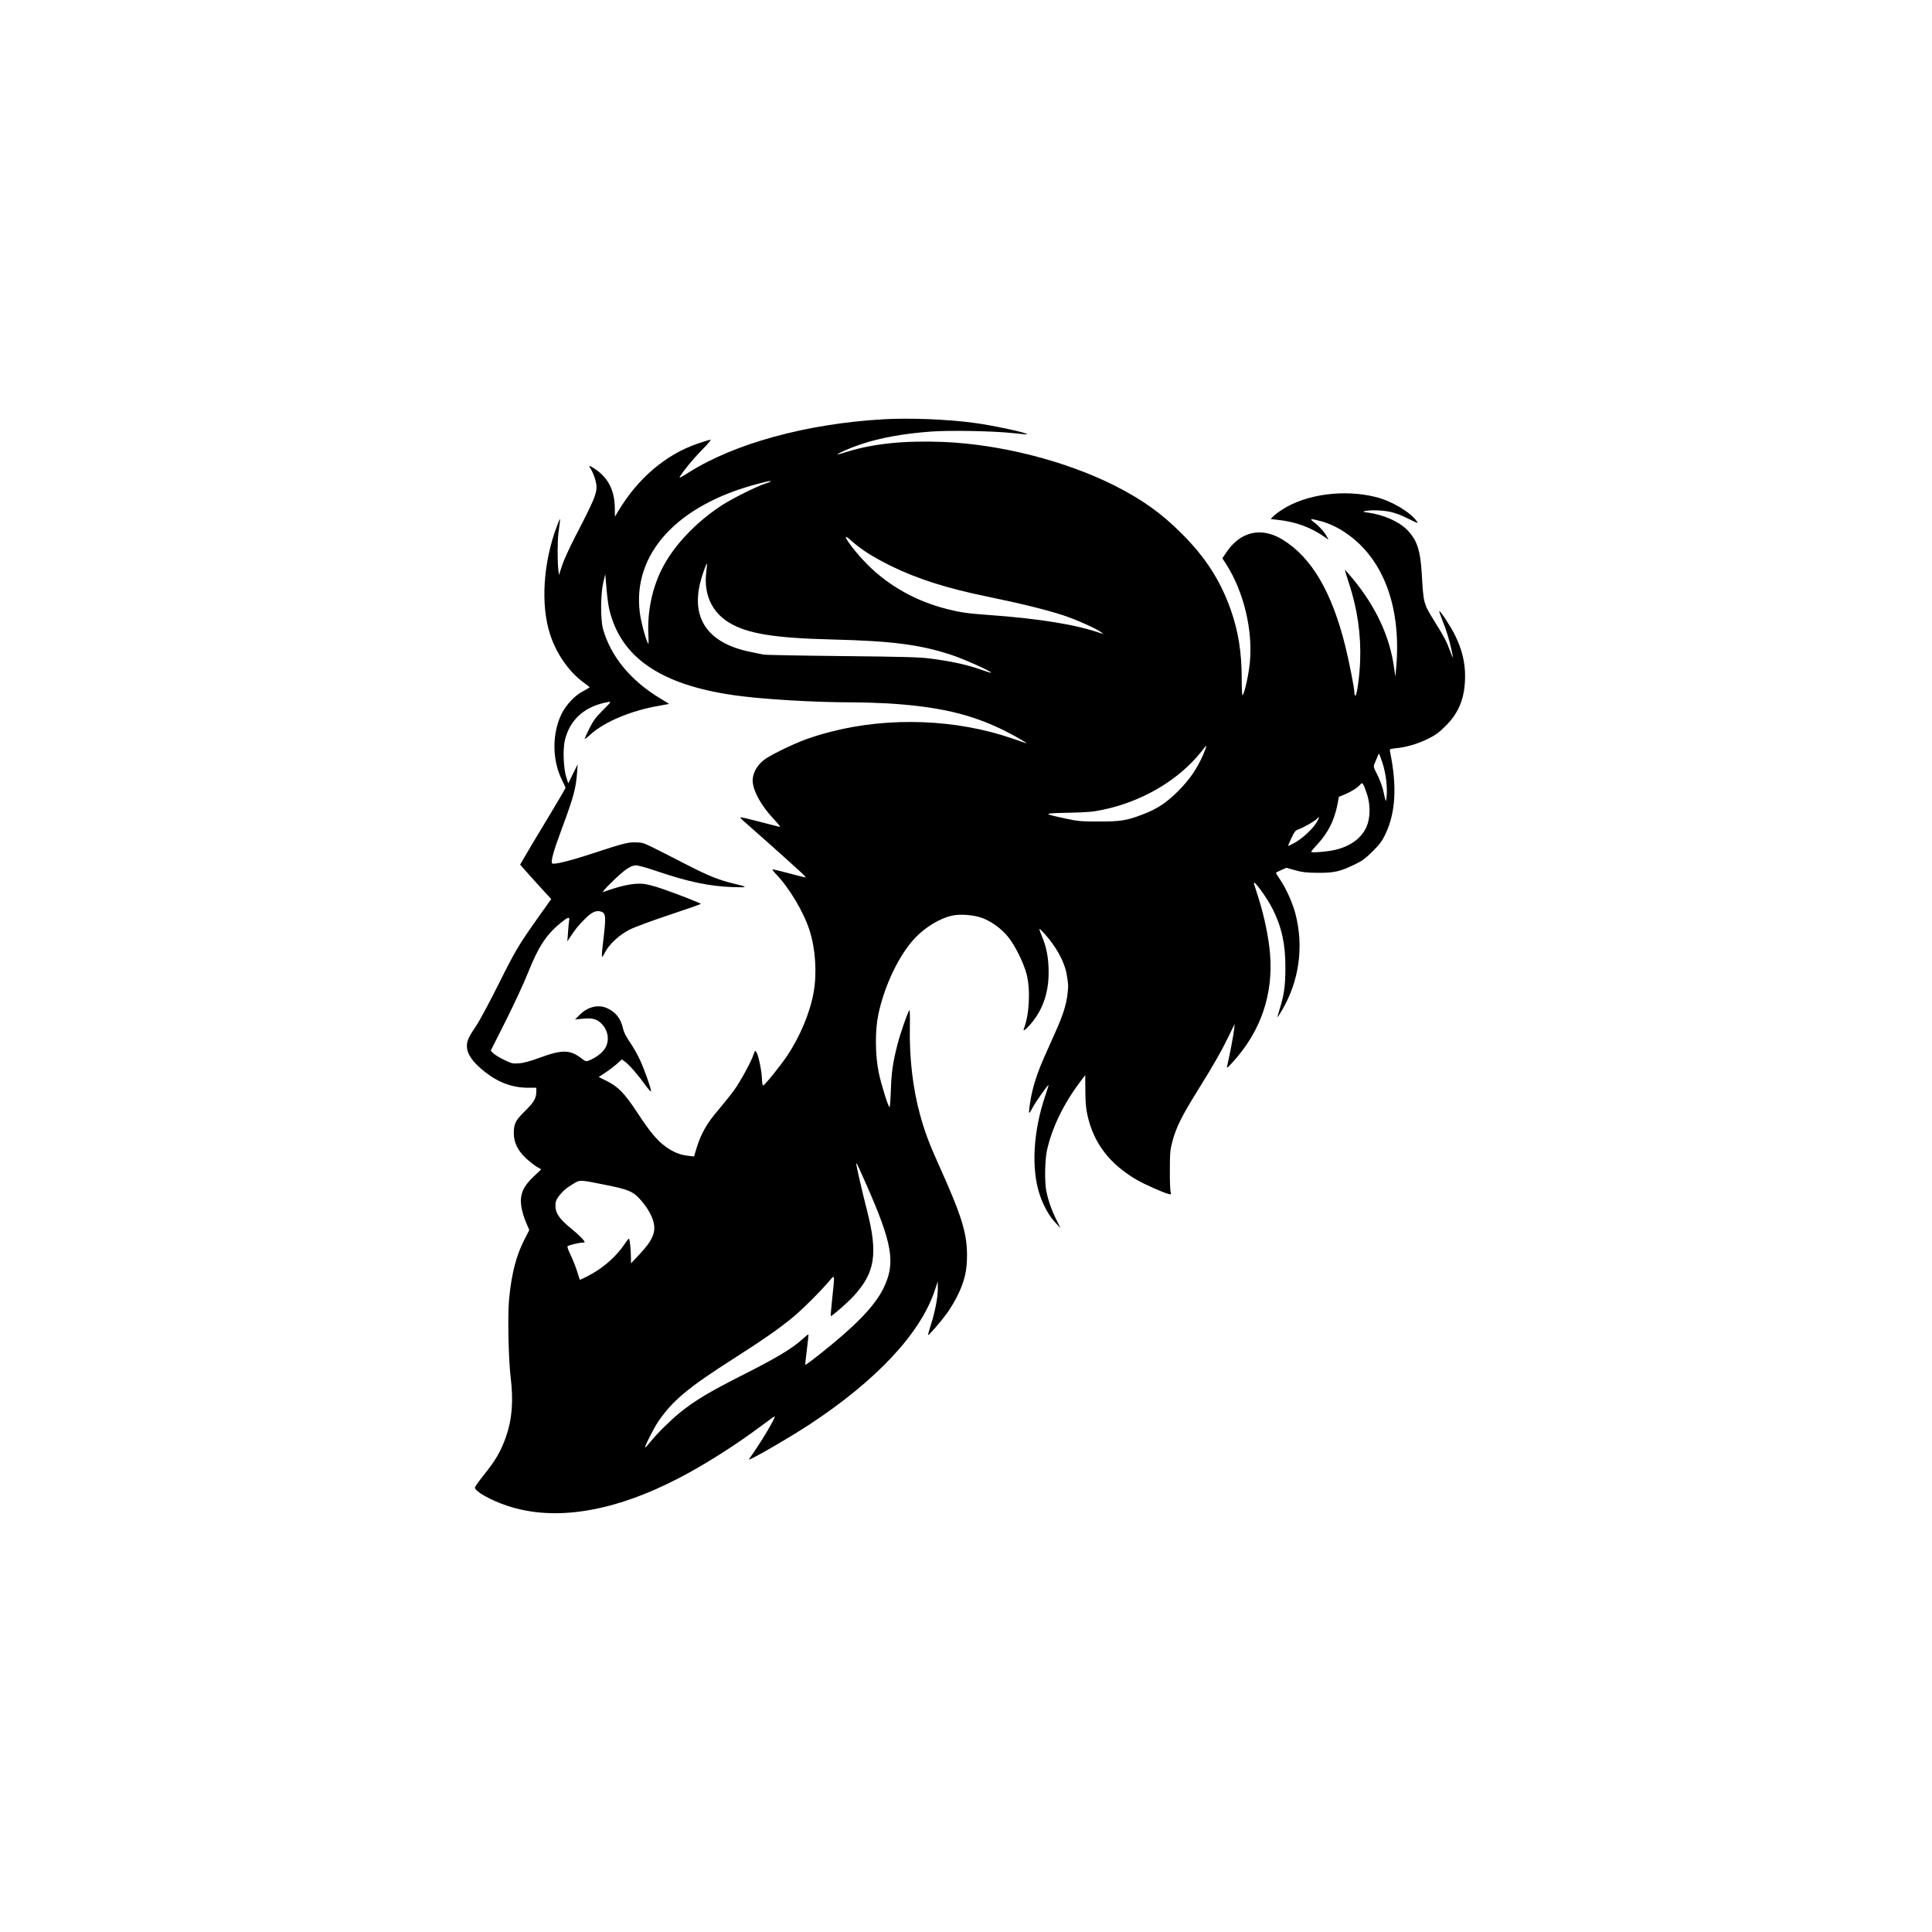 <?xml version="1.0" standalone="no"?>
<!DOCTYPE svg PUBLIC "-//W3C//DTD SVG 20010904//EN"
 "http://www.w3.org/TR/2001/REC-SVG-20010904/DTD/svg10.dtd">
<svg version="1.0" xmlns="http://www.w3.org/2000/svg"
 width="1920pt" height="1920pt" viewBox="0 0 1920 1920"
 preserveAspectRatio="xMidYMid meet">

<g transform="translate(0,1920) scale(0.1,-0.1)"
fill="#000000" stroke="none">
<path d="M8775 15033 c-759 -44 -1475 -240 -1930 -528 -79 -50 -99 -60 -89
-43 34 58 135 180 219 266 58 57 95 102 86 102 -9 0 -65 -17 -126 -38 -319
-109 -595 -344 -792 -673 l-32 -54 -1 77 c0 182 -64 309 -198 398 -60 39 -68
38 -37 -7 13 -21 32 -68 42 -104 28 -109 17 -142 -199 -559 -60 -116 -118
-244 -134 -295 l-29 -90 -6 50 c-10 74 -10 290 1 370 22 171 23 167 -16 65
-136 -360 -163 -783 -67 -1075 63 -195 190 -375 336 -480 31 -22 56 -42 56
-45 1 -3 -28 -20 -64 -39 -81 -41 -169 -135 -214 -225 -96 -196 -95 -460 4
-658 19 -38 35 -73 35 -78 0 -5 -84 -147 -186 -317 -103 -169 -204 -339 -225
-377 l-40 -69 63 -71 c34 -39 104 -116 154 -171 l92 -100 -114 -160 c-210
-296 -241 -348 -407 -681 -91 -182 -191 -368 -221 -413 -78 -114 -96 -153 -96
-206 0 -79 55 -159 177 -256 135 -107 275 -159 431 -159 l82 0 0 -31 c0 -73
-22 -111 -111 -199 -97 -95 -113 -128 -113 -225 1 -89 40 -170 120 -245 35
-32 84 -71 108 -85 l45 -26 -70 -66 c-82 -78 -115 -129 -129 -202 -12 -65 5
-157 49 -262 l31 -73 -49 -96 c-82 -160 -128 -340 -152 -594 -15 -159 -6 -588
15 -766 30 -241 15 -426 -46 -600 -52 -147 -102 -232 -228 -389 -44 -55 -80
-106 -80 -114 0 -39 154 -126 323 -182 472 -157 1059 -61 1712 280 254 132
568 332 815 518 69 52 127 93 129 91 11 -10 -138 -261 -249 -416 -13 -18 -9
-18 39 7 115 58 394 223 546 322 674 442 1115 913 1256 1343 l28 85 1 -73 c0
-87 -28 -230 -70 -361 -17 -52 -29 -96 -26 -98 6 -7 125 131 189 219 33 46 82
128 108 183 65 135 89 239 89 387 0 228 -53 397 -288 918 -89 197 -134 320
-178 479 -73 266 -108 568 -102 878 2 95 0 169 -4 165 -16 -16 -89 -226 -117
-334 -48 -185 -62 -283 -68 -466 -3 -95 -9 -170 -14 -165 -17 18 -81 225 -106
342 -36 172 -38 421 -4 581 62 292 210 598 369 763 103 106 240 189 361 217
81 19 221 8 305 -24 91 -35 185 -103 252 -184 68 -82 155 -256 186 -372 40
-153 28 -403 -27 -543 -14 -35 25 -6 78 59 112 135 169 304 168 502 0 130 -18
235 -57 333 -47 118 -47 117 12 54 114 -123 201 -279 223 -400 19 -110 19
-120 10 -202 -12 -106 -46 -215 -122 -383 -33 -74 -81 -182 -107 -240 -56
-126 -92 -227 -119 -335 -21 -85 -41 -225 -32 -225 3 0 19 24 34 54 31 59 157
237 157 221 0 -6 -14 -50 -30 -98 -123 -358 -144 -735 -56 -994 37 -108 94
-210 153 -272 l52 -56 -42 86 c-46 92 -80 188 -99 284 -18 89 -14 305 6 400
49 225 166 467 334 689 l47 62 1 -155 c1 -119 6 -178 22 -248 62 -275 219
-480 487 -637 79 -46 264 -128 318 -142 27 -6 28 -5 20 22 -4 16 -8 115 -7
219 0 172 3 199 27 288 37 137 93 249 254 507 159 256 231 383 309 543 l54
112 -6 -60 c-5 -50 -48 -273 -70 -365 -5 -19 8 -10 52 39 283 308 410 677 375
1088 -14 160 -57 368 -111 538 -22 72 -44 139 -47 150 -20 66 124 -128 185
-250 90 -180 127 -349 126 -580 0 -181 -12 -270 -58 -417 -13 -43 -22 -78 -20
-78 2 0 22 33 46 73 169 289 216 626 133 952 -27 107 -94 257 -155 346 -22 32
-40 61 -40 64 0 3 23 16 52 28 l52 23 85 -24 c71 -20 110 -25 226 -26 165 -1
221 12 364 81 78 37 108 59 181 131 72 72 95 102 128 172 102 214 117 477 46
821 -5 26 -3 26 59 33 103 10 215 43 317 93 77 38 110 62 176 128 136 135 193
283 194 496 0 138 -32 268 -99 404 -45 91 -149 250 -158 241 -2 -2 12 -41 30
-87 41 -101 71 -201 92 -298 20 -97 19 -99 -14 -11 -37 99 -58 140 -153 292
-112 181 -111 179 -128 468 -14 244 -48 345 -148 446 -83 83 -236 150 -389
170 -51 7 -55 9 -28 15 53 12 164 9 243 -6 51 -10 114 -33 184 -68 101 -51
106 -52 87 -26 -64 90 -251 201 -404 239 -318 80 -697 29 -935 -126 -36 -23
-76 -54 -88 -67 l-24 -25 59 -7 c193 -20 342 -75 492 -182 l24 -17 -17 32
c-22 43 -81 108 -130 144 -48 35 -31 36 73 8 86 -24 166 -62 248 -118 377
-258 556 -749 496 -1362 l-6 -65 -13 91 c-43 310 -181 605 -410 882 -42 51
-78 91 -79 90 -1 -2 17 -63 41 -135 83 -251 121 -511 111 -768 -5 -156 -34
-358 -48 -349 -5 3 -9 16 -9 29 0 44 -50 298 -90 462 -135 543 -336 884 -625
1061 -212 129 -420 80 -560 -131 l-37 -55 41 -64 c172 -272 263 -653 232 -971
-11 -115 -48 -287 -71 -326 -6 -11 -9 43 -10 161 0 265 -34 477 -110 691 -103
291 -252 521 -489 757 -200 200 -391 336 -660 472 -488 247 -1144 414 -1711
436 -382 15 -694 -17 -952 -98 -51 -16 -94 -28 -95 -26 -7 7 133 68 230 100
194 65 420 106 697 127 190 14 619 6 814 -15 77 -9 141 -14 143 -12 13 13
-344 90 -537 115 -266 35 -638 49 -895 34z m-1115 -617 c0 -2 -28 -14 -63 -25
-94 -32 -330 -151 -432 -218 -259 -172 -474 -401 -588 -629 -95 -188 -143
-419 -134 -634 5 -114 4 -122 -9 -92 -27 62 -63 202 -75 289 -78 588 371 1078
1181 1287 96 25 120 30 120 22z m953 -706 c51 -34 155 -92 232 -130 275 -135
563 -226 972 -310 331 -68 589 -132 753 -186 134 -45 337 -136 375 -169 l20
-17 -20 7 c-248 88 -616 148 -1140 185 -184 13 -262 24 -388 56 -308 76 -582
229 -797 444 -154 154 -293 359 -162 238 35 -32 104 -85 155 -118z m-1594
-195 c-28 -220 56 -402 231 -505 181 -108 449 -151 1015 -165 599 -15 874 -50
1186 -152 123 -40 408 -167 398 -178 -3 -2 -42 9 -87 26 -151 53 -303 87 -522
115 -100 13 -276 18 -875 24 -412 4 -763 11 -780 15 -16 3 -75 15 -129 27
-416 84 -589 327 -496 693 19 75 60 189 65 183 2 -2 -1 -39 -6 -83z m-965
-367 c112 -479 507 -752 1241 -857 276 -40 792 -71 1185 -71 91 0 242 -5 335
-10 508 -30 840 -107 1173 -274 108 -54 244 -134 207 -121 -11 3 -72 24 -135
46 -552 191 -1216 217 -1795 69 -196 -50 -315 -94 -503 -186 -115 -57 -164
-87 -201 -124 -51 -51 -81 -116 -81 -176 0 -99 83 -250 212 -387 50 -53 67
-77 54 -74 -12 3 -101 26 -199 51 -98 26 -183 46 -188 44 -6 -2 13 -24 43 -48
53 -45 450 -399 556 -497 32 -29 53 -52 47 -53 -5 0 -77 18 -160 40 -82 22
-157 40 -165 40 -8 0 6 -21 32 -47 131 -135 274 -375 333 -558 59 -183 75
-422 41 -615 -35 -201 -134 -438 -263 -632 -65 -97 -219 -288 -238 -295 -7 -2
-12 25 -13 69 -3 81 -36 236 -56 264 -12 16 -14 14 -26 -22 -22 -70 -129 -267
-195 -359 -36 -49 -108 -139 -160 -200 -107 -124 -167 -228 -211 -369 l-27
-89 -58 7 c-79 8 -146 35 -223 90 -85 61 -156 146 -284 341 -125 190 -189 256
-302 312 l-80 40 71 47 c39 26 91 66 115 88 l44 40 34 -25 c44 -34 130 -133
200 -231 31 -43 56 -70 56 -61 0 31 -70 228 -114 320 -23 50 -68 127 -98 171
-38 55 -60 99 -67 135 -22 99 -76 166 -165 203 -87 36 -192 8 -271 -75 l-40
-40 72 7 c94 9 136 0 180 -39 77 -68 96 -177 44 -258 -28 -44 -89 -90 -157
-118 -30 -12 -35 -10 -77 22 -112 86 -189 87 -407 8 -100 -37 -166 -55 -212
-58 -62 -5 -72 -3 -150 35 -45 22 -94 52 -107 66 l-24 25 150 298 c82 164 181
377 219 473 102 257 181 380 323 496 74 61 95 68 87 27 -3 -16 -8 -68 -11
-118 l-7 -90 36 54 c52 77 70 99 133 163 65 67 108 90 152 82 61 -12 65 -39
41 -249 -27 -227 -26 -234 11 -162 44 85 141 175 247 229 50 25 220 88 400
148 172 57 310 105 307 108 -8 9 -249 103 -380 148 -77 27 -156 47 -195 51
-95 8 -224 -19 -395 -82 -33 -12 165 183 229 226 43 29 68 39 98 39 22 0 111
-25 201 -56 311 -106 527 -152 762 -160 155 -5 155 0 -5 38 -139 34 -239 74
-450 182 -465 238 -425 220 -499 224 -84 5 -127 -6 -438 -108 -234 -77 -389
-115 -406 -100 -16 14 14 124 93 335 121 326 143 407 155 570 l6 80 -47 -95
-47 -95 -19 60 c-29 87 -36 288 -13 375 53 206 201 334 432 374 30 5 26 0 -56
-82 -72 -72 -95 -104 -134 -182 -26 -52 -47 -99 -47 -103 0 -5 27 15 59 45
140 126 405 237 681 284 52 9 96 17 98 18 1 2 -34 24 -78 50 -299 177 -501
421 -578 698 -25 93 -24 343 3 458 l20 85 12 -140 c6 -77 18 -170 27 -207z
m5903 -1448 c-61 -140 -133 -245 -247 -360 -119 -119 -215 -182 -360 -236
-155 -59 -213 -68 -430 -68 -174 0 -209 3 -320 27 -245 53 -245 54 15 60 195
4 249 9 351 31 363 77 699 266 924 519 33 38 68 80 77 93 30 46 25 16 -10 -66z
m1783 -85 c33 -104 49 -236 40 -331 -7 -64 -6 -65 -34 61 -9 39 -34 107 -57
153 -42 82 -42 83 -26 120 9 20 21 49 27 65 5 15 12 27 14 27 3 0 19 -43 36
-95z m-153 -313 c34 -110 31 -237 -9 -324 -50 -108 -156 -186 -301 -222 -75
-19 -247 -34 -247 -21 0 4 28 38 63 75 105 114 165 233 197 388 l16 84 58 23
c61 25 123 64 152 96 18 20 19 20 32 2 7 -10 24 -55 39 -101z m-507 -282 c-43
-67 -145 -159 -220 -199 -33 -18 -60 -30 -60 -28 0 2 15 38 34 78 31 66 39 76
73 88 47 16 165 84 183 106 27 33 21 3 -10 -45z m-4480 -3570 c274 -619 305
-805 174 -1064 -88 -173 -279 -369 -634 -649 -74 -59 -136 -104 -137 -100 -2
5 6 73 16 153 10 80 17 147 15 149 -2 2 -29 -20 -61 -49 -104 -94 -260 -187
-595 -356 -330 -167 -478 -256 -623 -374 -94 -77 -223 -204 -290 -287 -27 -34
-51 -60 -54 -58 -7 8 86 191 128 254 143 211 299 341 756 632 291 186 447 295
580 404 99 82 276 258 367 365 56 66 55 76 29 -170 -10 -96 -17 -177 -15 -179
6 -7 160 127 220 191 222 238 252 425 138 868 -41 157 -104 433 -104 451 0 21
5 10 90 -181z m-2585 -25 c225 -45 273 -64 339 -136 70 -75 122 -161 140 -232
27 -103 -9 -185 -143 -327 l-80 -85 -1 55 c0 83 -12 190 -20 190 -4 0 -20 -19
-35 -42 -98 -149 -250 -276 -426 -355 l-27 -12 -26 82 c-14 45 -43 119 -65
164 -25 52 -36 85 -30 89 18 11 113 34 142 34 15 0 27 3 27 6 0 15 -59 75
-139 139 -111 91 -151 149 -151 220 0 42 6 60 29 91 40 54 76 86 146 128 70
43 64 43 320 -9z"/>
</g>
</svg>
